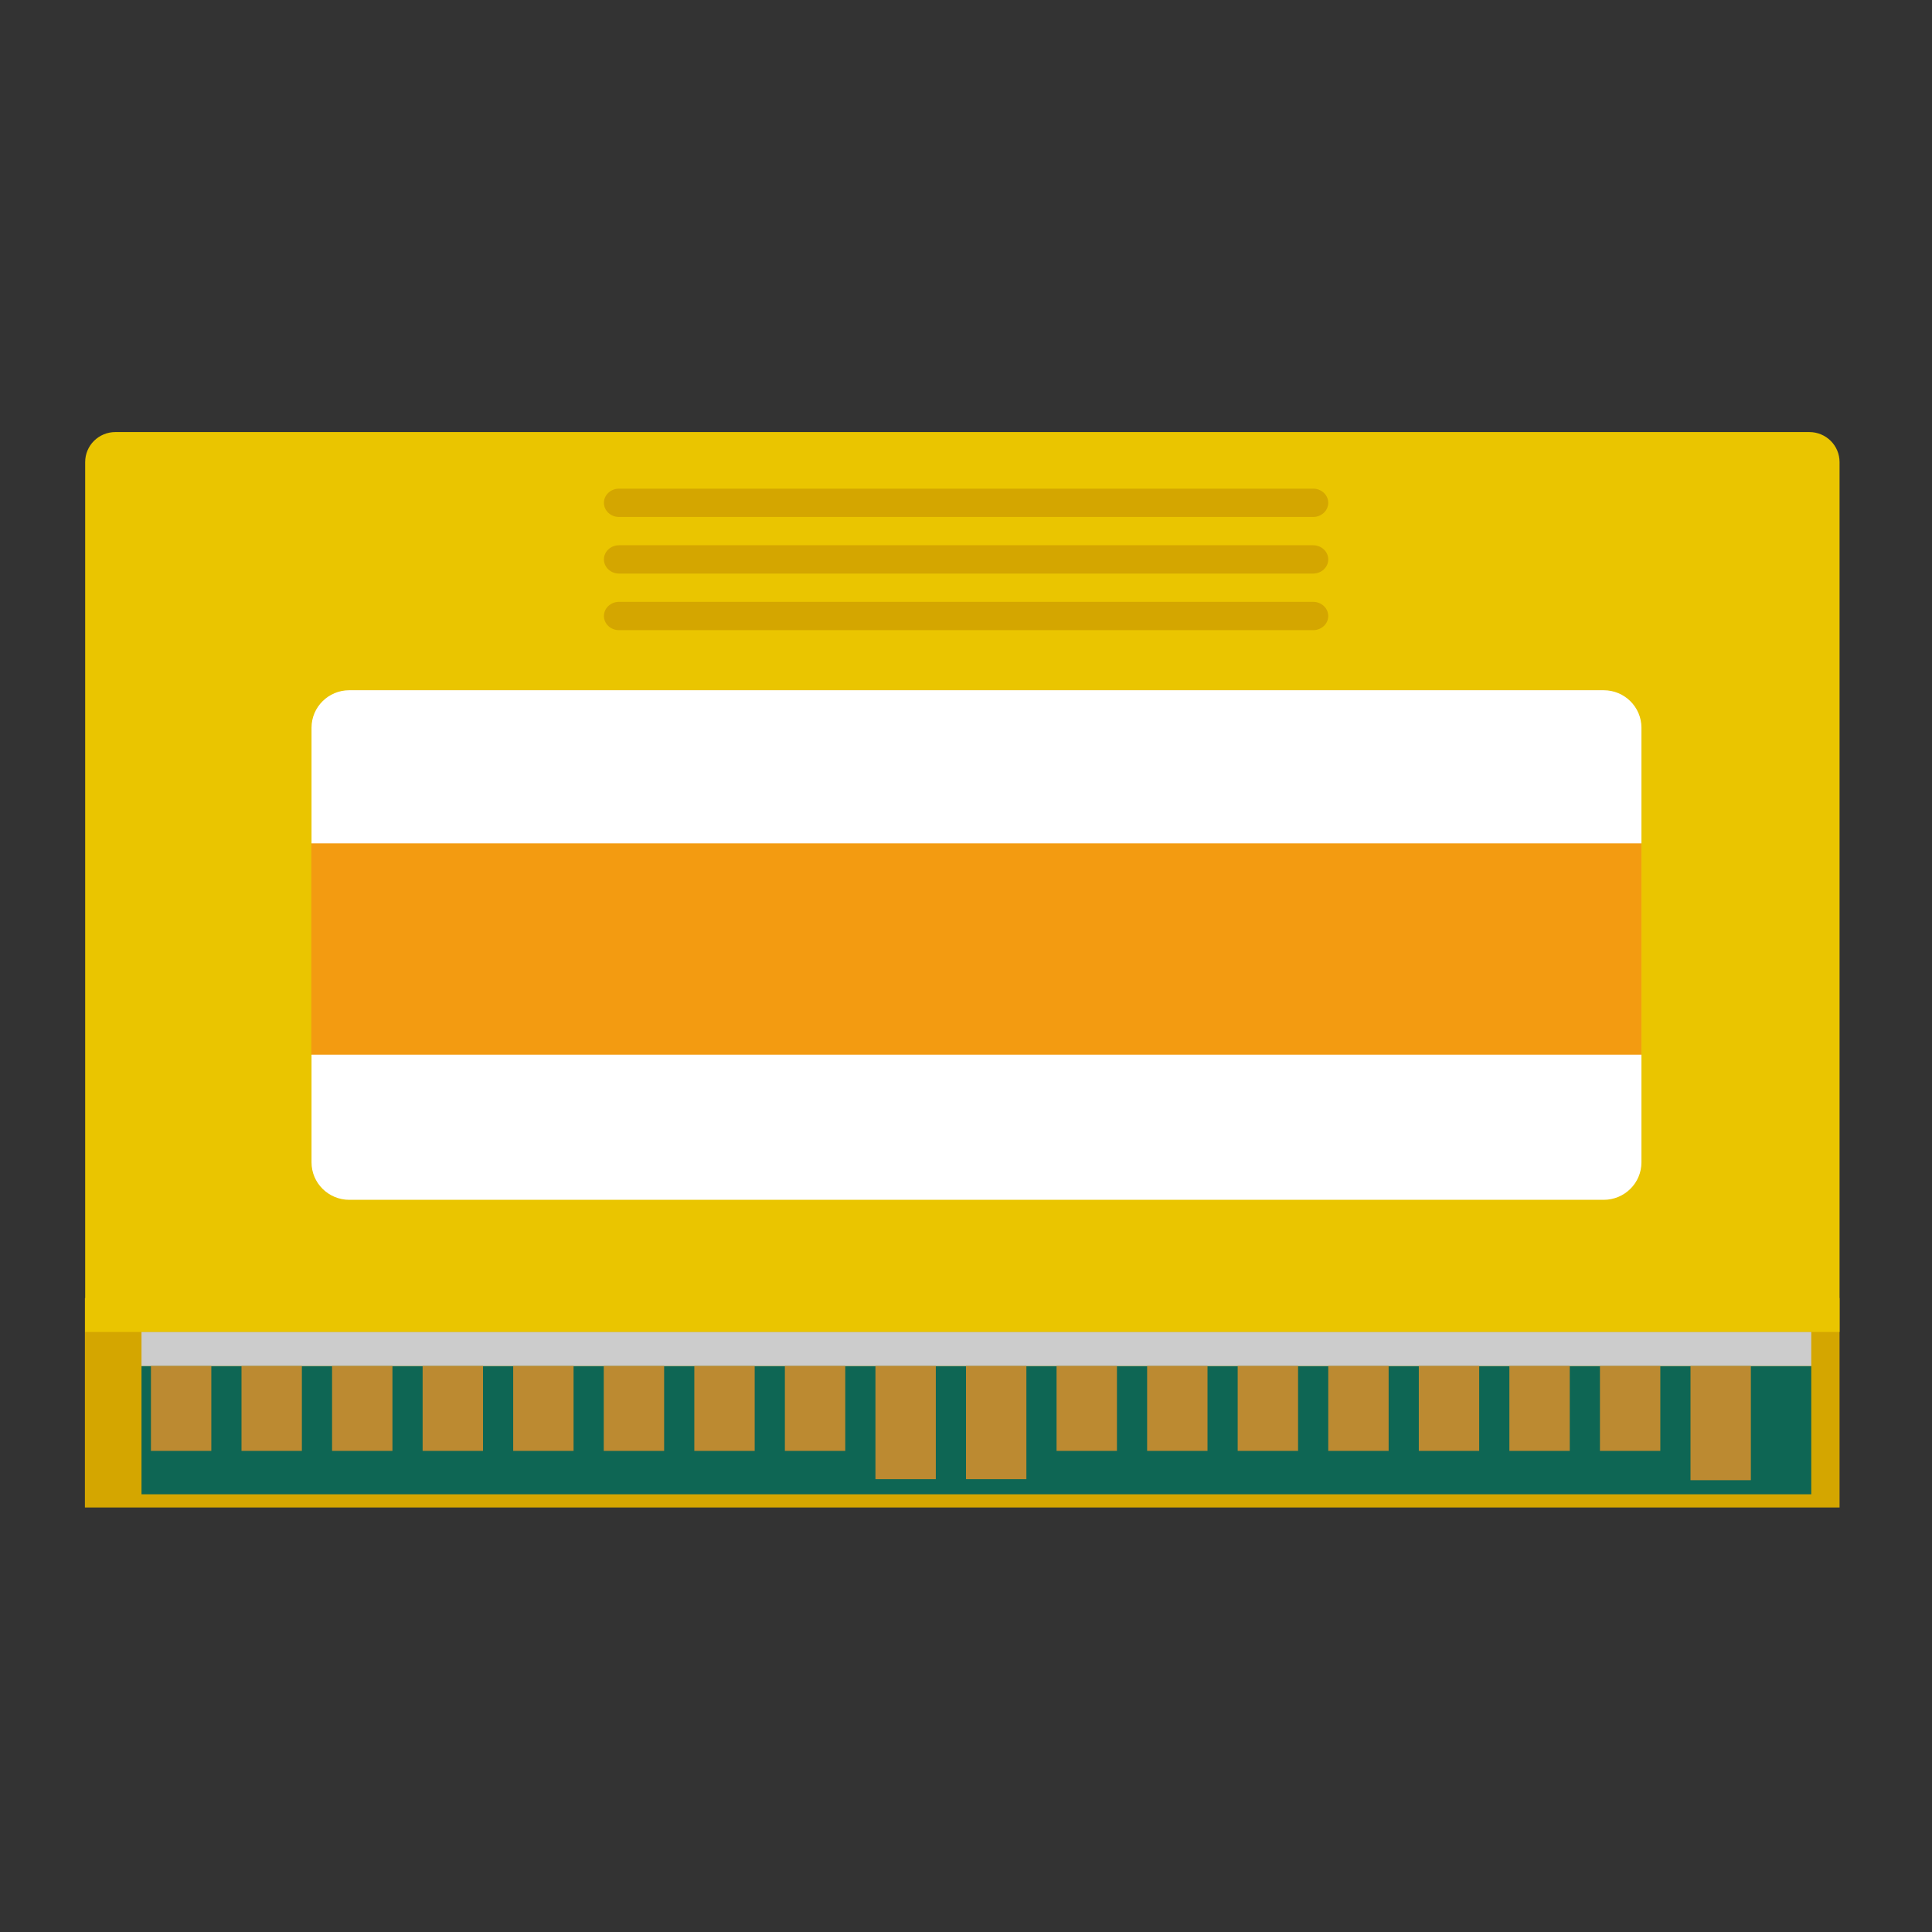 <?xml version="1.0" encoding="UTF-8" standalone="no"?>
<svg
   xmlns:dc="http://purl.org/dc/elements/1.1/"
   xmlns:cc="http://creativecommons.org/ns#"
   xmlns:rdf="http://www.w3.org/1999/02/22-rdf-syntax-ns#"
   xmlns:svg="http://www.w3.org/2000/svg"
   xmlns="http://www.w3.org/2000/svg"
   xmlns:sodipodi="http://sodipodi.sourceforge.net/DTD/sodipodi-0.dtd"
   xmlns:inkscape="http://www.inkscape.org/namespaces/inkscape"
   viewBox="0 0 341.333 341.333"
   height="256"
   width="256"
   xml:space="preserve"
   id="svg2"
   version="1.1"
   sodipodi:docname="Benesse - Pocket Challenge V2-content.svg"
   inkscape:version="0.92.2 (5c3e80d, 2017-08-06)"
   inkscape:export-filename="D:\Documents\Github\Retrosystem-retroarch-theme\png\Benesse - Pocket Challenge V2-content.png"
   inkscape:export-xdpi="72"
   inkscape:export-ydpi="72"><rect x="0" y="0" width="341.333" height="341.333" fill="#333333" stroke="none"/><sodipodi:namedview
     pagecolor="#ffffff"
     bordercolor="#666666"
     borderopacity="1"
     objecttolerance="10"
     gridtolerance="10"
     guidetolerance="10"
     inkscape:pageopacity="0"
     inkscape:pageshadow="2"
     inkscape:window-width="1024"
     inkscape:window-height="705"
     id="namedview62"
     showgrid="true"
     inkscape:pagecheckerboard="true"
     inkscape:zoom="1.9555921"
     inkscape:cx="102.22432"
     inkscape:cy="-20.867429"
     inkscape:window-x="-8"
     inkscape:window-y="-8"
     inkscape:window-maximized="1"
     inkscape:current-layer="svg2"><inkscape:grid
       type="xygrid"
       id="grid860" /></sodipodi:namedview><defs
     id="defs6"><clipPath
       id="clipPath18"
       clipPathUnits="userSpaceOnUse"><path
         id="path16"
         d="M 0,256 H 256 V 0 H 0 Z" /></clipPath><clipPath
       id="clipPath26"
       clipPathUnits="userSpaceOnUse"><path
         id="path24"
         d="M 4,208 H 252 V 48 H 4 Z" /></clipPath><clipPath
       id="clipPath44"
       clipPathUnits="userSpaceOnUse"><path
         id="path42"
         d="M 0,256 H 256 V 0 H 0 Z" /></clipPath></defs><path
     inkscape:connector-curvature="0"
     d="M 325,266.333 H 15 v -37 h 310 z"
     style="fill:#d4a600;fill-opacity:1;fill-rule:nonzero;stroke:none;stroke-width:1.329"
     id="path36" /><g
     id="g46"
     transform="matrix(1.336,0,0,-1.325,325,235.333)"><path
       inkscape:connector-curvature="0"
       d="m 0,0 h -232 v 116 c 0,2.209 1.791,4 4,4 H -4 c 2.209,0 4,-1.791 4,-4 z"
       style="fill:#eac500;fill-opacity:1;fill-rule:nonzero;stroke:none"
       id="path48" /></g><g
     id="g50"
     transform="matrix(1.335,0,0,-1.324,283.324,211.977)"><path
       inkscape:connector-curvature="0"
       d="m 0,0 h -166 c -2.761,0 -5,2.238 -5,5 v 58 c 0,2.761 2.239,5 5,5 H 0 c 2.762,0 5,-2.239 5,-5 V 5 C 5,2.238 2.762,0 0,0"
       style="fill:#ffffff;fill-opacity:1;fill-rule:nonzero;stroke:none"
       id="path52" /></g><g
     id="g54"
     transform="matrix(1.333,0,0,-1.25,232,111.333)"><path
       inkscape:connector-curvature="0"
       d="m 0,0 h -92 c -1.104,0 -2,0.896 -2,2 0,1.104 0.896,2 2,2 H 0 C 1.104,4 2,3.104 2,2 2,0.896 1.104,0 0,0"
       style="fill:#d4a600;fill-opacity:1;fill-rule:nonzero;stroke:none"
       id="path56" /></g><g
     id="g58"
     transform="matrix(1.333,0,0,-1.25,232,101.333)"><path
       inkscape:connector-curvature="0"
       d="m 0,0 h -92 c -1.104,0 -2,0.896 -2,2 0,1.104 0.896,2 2,2 H 0 C 1.104,4 2,3.104 2,2 2,0.896 1.104,0 0,0"
       style="fill:#d4a600;fill-opacity:1;fill-rule:nonzero;stroke:none"
       id="path60" /></g><g
     id="g62"
     transform="matrix(1.333,0,0,-1.25,232,91.333)"><path
       inkscape:connector-curvature="0"
       d="m 0,0 h -92 c -1.104,0 -2,0.896 -2,2 0,1.104 0.896,2 2,2 H 0 C 1.104,4 2,3.104 2,2 2,0.896 1.104,0 0,0"
       style="fill:#d4a600;fill-opacity:1;fill-rule:nonzero;stroke:none"
       id="path64" /></g><path
     inkscape:connector-curvature="0"
     d="M 290,186.333 H 55 V 149 H 290 Z"
     style="fill:#f39b11;fill-opacity:1;fill-rule:nonzero;stroke:none;stroke-width:1.334"
     id="path66" /><path
     inkscape:connector-curvature="0"
     d="M 320,264 H 25 v -22.667 h 295 z"
     style="opacity:1;vector-effect:none;fill:#0e6654;fill-opacity:1;fill-rule:nonzero;stroke:none;stroke-width:1.333;stroke-linecap:butt;stroke-linejoin:miter;stroke-miterlimit:4;stroke-dasharray:none;stroke-dashoffset:0;stroke-opacity:1"
     id="path68" /><path
     inkscape:connector-curvature="0"
     d="M 320,241.333 H 25 v -6 h 295 z"
     style="fill:#cccccc;fill-opacity:1;fill-rule:nonzero;stroke:none;stroke-width:1.431"
     id="path122" /><path
     inkscape:connector-curvature="0"
     d="M 42.667,256.333 H 53.334 V 241.334 H 42.667 Z"
     style="fill:#bc8a31;fill-opacity:1;fill-rule:nonzero;stroke:none;stroke-width:0.845"
     id="path40" /><path
     inkscape:connector-curvature="0"
     d="M 58.667,256.333 H 69.334 V 241.334 H 58.667 Z"
     style="fill:#bc8a31;fill-opacity:1;fill-rule:nonzero;stroke:none;stroke-width:0.845"
     id="path42-6" /><path
     inkscape:connector-curvature="0"
     d="M 74.667,256.333 H 85.334 V 241.334 H 74.667 Z"
     style="fill:#bc8a31;fill-opacity:1;fill-rule:nonzero;stroke:none;stroke-width:0.845"
     id="path44" /><path
     inkscape:connector-curvature="0"
     d="M 90.667,256.333 H 101.334 V 241.334 H 90.667 Z"
     style="fill:#bc8a31;fill-opacity:1;fill-rule:nonzero;stroke:none;stroke-width:0.845"
     id="path46" /><path
     inkscape:connector-curvature="0"
     d="m 106.667,256.333 h 10.667 V 241.334 H 106.667 Z"
     style="fill:#bc8a31;fill-opacity:1;fill-rule:nonzero;stroke:none;stroke-width:0.845"
     id="path48-8" /><path
     inkscape:connector-curvature="0"
     d="m 122.667,256.333 h 10.667 V 241.334 H 122.667 Z"
     style="fill:#bc8a31;fill-opacity:1;fill-rule:nonzero;stroke:none;stroke-width:0.845"
     id="path50" /><path
     inkscape:connector-curvature="0"
     d="m 138.667,256.333 h 10.667 v -15 h -10.667 z"
     style="fill:#bc8a31;fill-opacity:1;fill-rule:nonzero;stroke:none;stroke-width:0.845"
     id="path52-6" /><path
     inkscape:connector-curvature="0"
     d="m 154.667,261.333 h 10.667 v -20 h -10.667 z"
     style="fill:#bc8a31;fill-opacity:1;fill-rule:nonzero;stroke:none;stroke-width:0.976"
     id="path54" /><path
     inkscape:connector-curvature="0"
     d="m 170.667,261.333 h 10.667 v -20 h -10.667 z"
     style="fill:#bc8a31;fill-opacity:1;fill-rule:nonzero;stroke:none;stroke-width:0.976"
     id="path56-9" /><path
     inkscape:connector-curvature="0"
     d="m 186.667,256.333 h 10.667 v -15 h -10.667 z"
     style="fill:#bc8a31;fill-opacity:1;fill-rule:nonzero;stroke:none;stroke-width:0.845"
     id="path58" /><path
     inkscape:connector-curvature="0"
     d="m 202.667,256.333 h 10.667 v -15 h -10.667 z"
     style="fill:#bc8a31;fill-opacity:1;fill-rule:nonzero;stroke:none;stroke-width:0.845"
     id="path60-7" /><path
     inkscape:connector-curvature="0"
     d="m 218.667,256.333 h 10.667 v -15 h -10.667 z"
     style="fill:#bc8a31;fill-opacity:1;fill-rule:nonzero;stroke:none;stroke-width:0.845"
     id="path62" /><path
     inkscape:connector-curvature="0"
     d="m 234.667,256.333 h 10.667 v -15 h -10.667 z"
     style="fill:#bc8a31;fill-opacity:1;fill-rule:nonzero;stroke:none;stroke-width:0.845"
     id="path64-0" /><path
     inkscape:connector-curvature="0"
     d="m 250.667,256.333 h 10.667 v -15 h -10.667 z"
     style="fill:#bc8a31;fill-opacity:1;fill-rule:nonzero;stroke:none;stroke-width:0.845"
     id="path66-0" /><path
     inkscape:connector-curvature="0"
     d="m 266.667,256.333 h 10.667 v -15 h -10.667 z"
     style="fill:#bc8a31;fill-opacity:1;fill-rule:nonzero;stroke:none;stroke-width:0.845"
     id="path68-6" /><path
     inkscape:connector-curvature="0"
     d="m 282.667,256.333 h 10.667 v -15 h -10.667 z"
     style="fill:#bc8a31;fill-opacity:1;fill-rule:nonzero;stroke:none;stroke-width:0.913"
     id="path70-7" /><path
     inkscape:connector-curvature="0"
     d="m 298.667,261.512 h 10.667 v -20.178 h -10.667 z"
     style="fill:#bc8a31;fill-opacity:1;fill-rule:nonzero;stroke:none;stroke-width:1.059"
     id="path72" /><path
     id="path905"
     style="fill:#bc8a31;fill-opacity:1;fill-rule:nonzero;stroke:none;stroke-width:0.845"
     d="M 26.667,256.333 H 37.334 V 241.334 H 26.667 Z"
     inkscape:connector-curvature="0" /></svg>